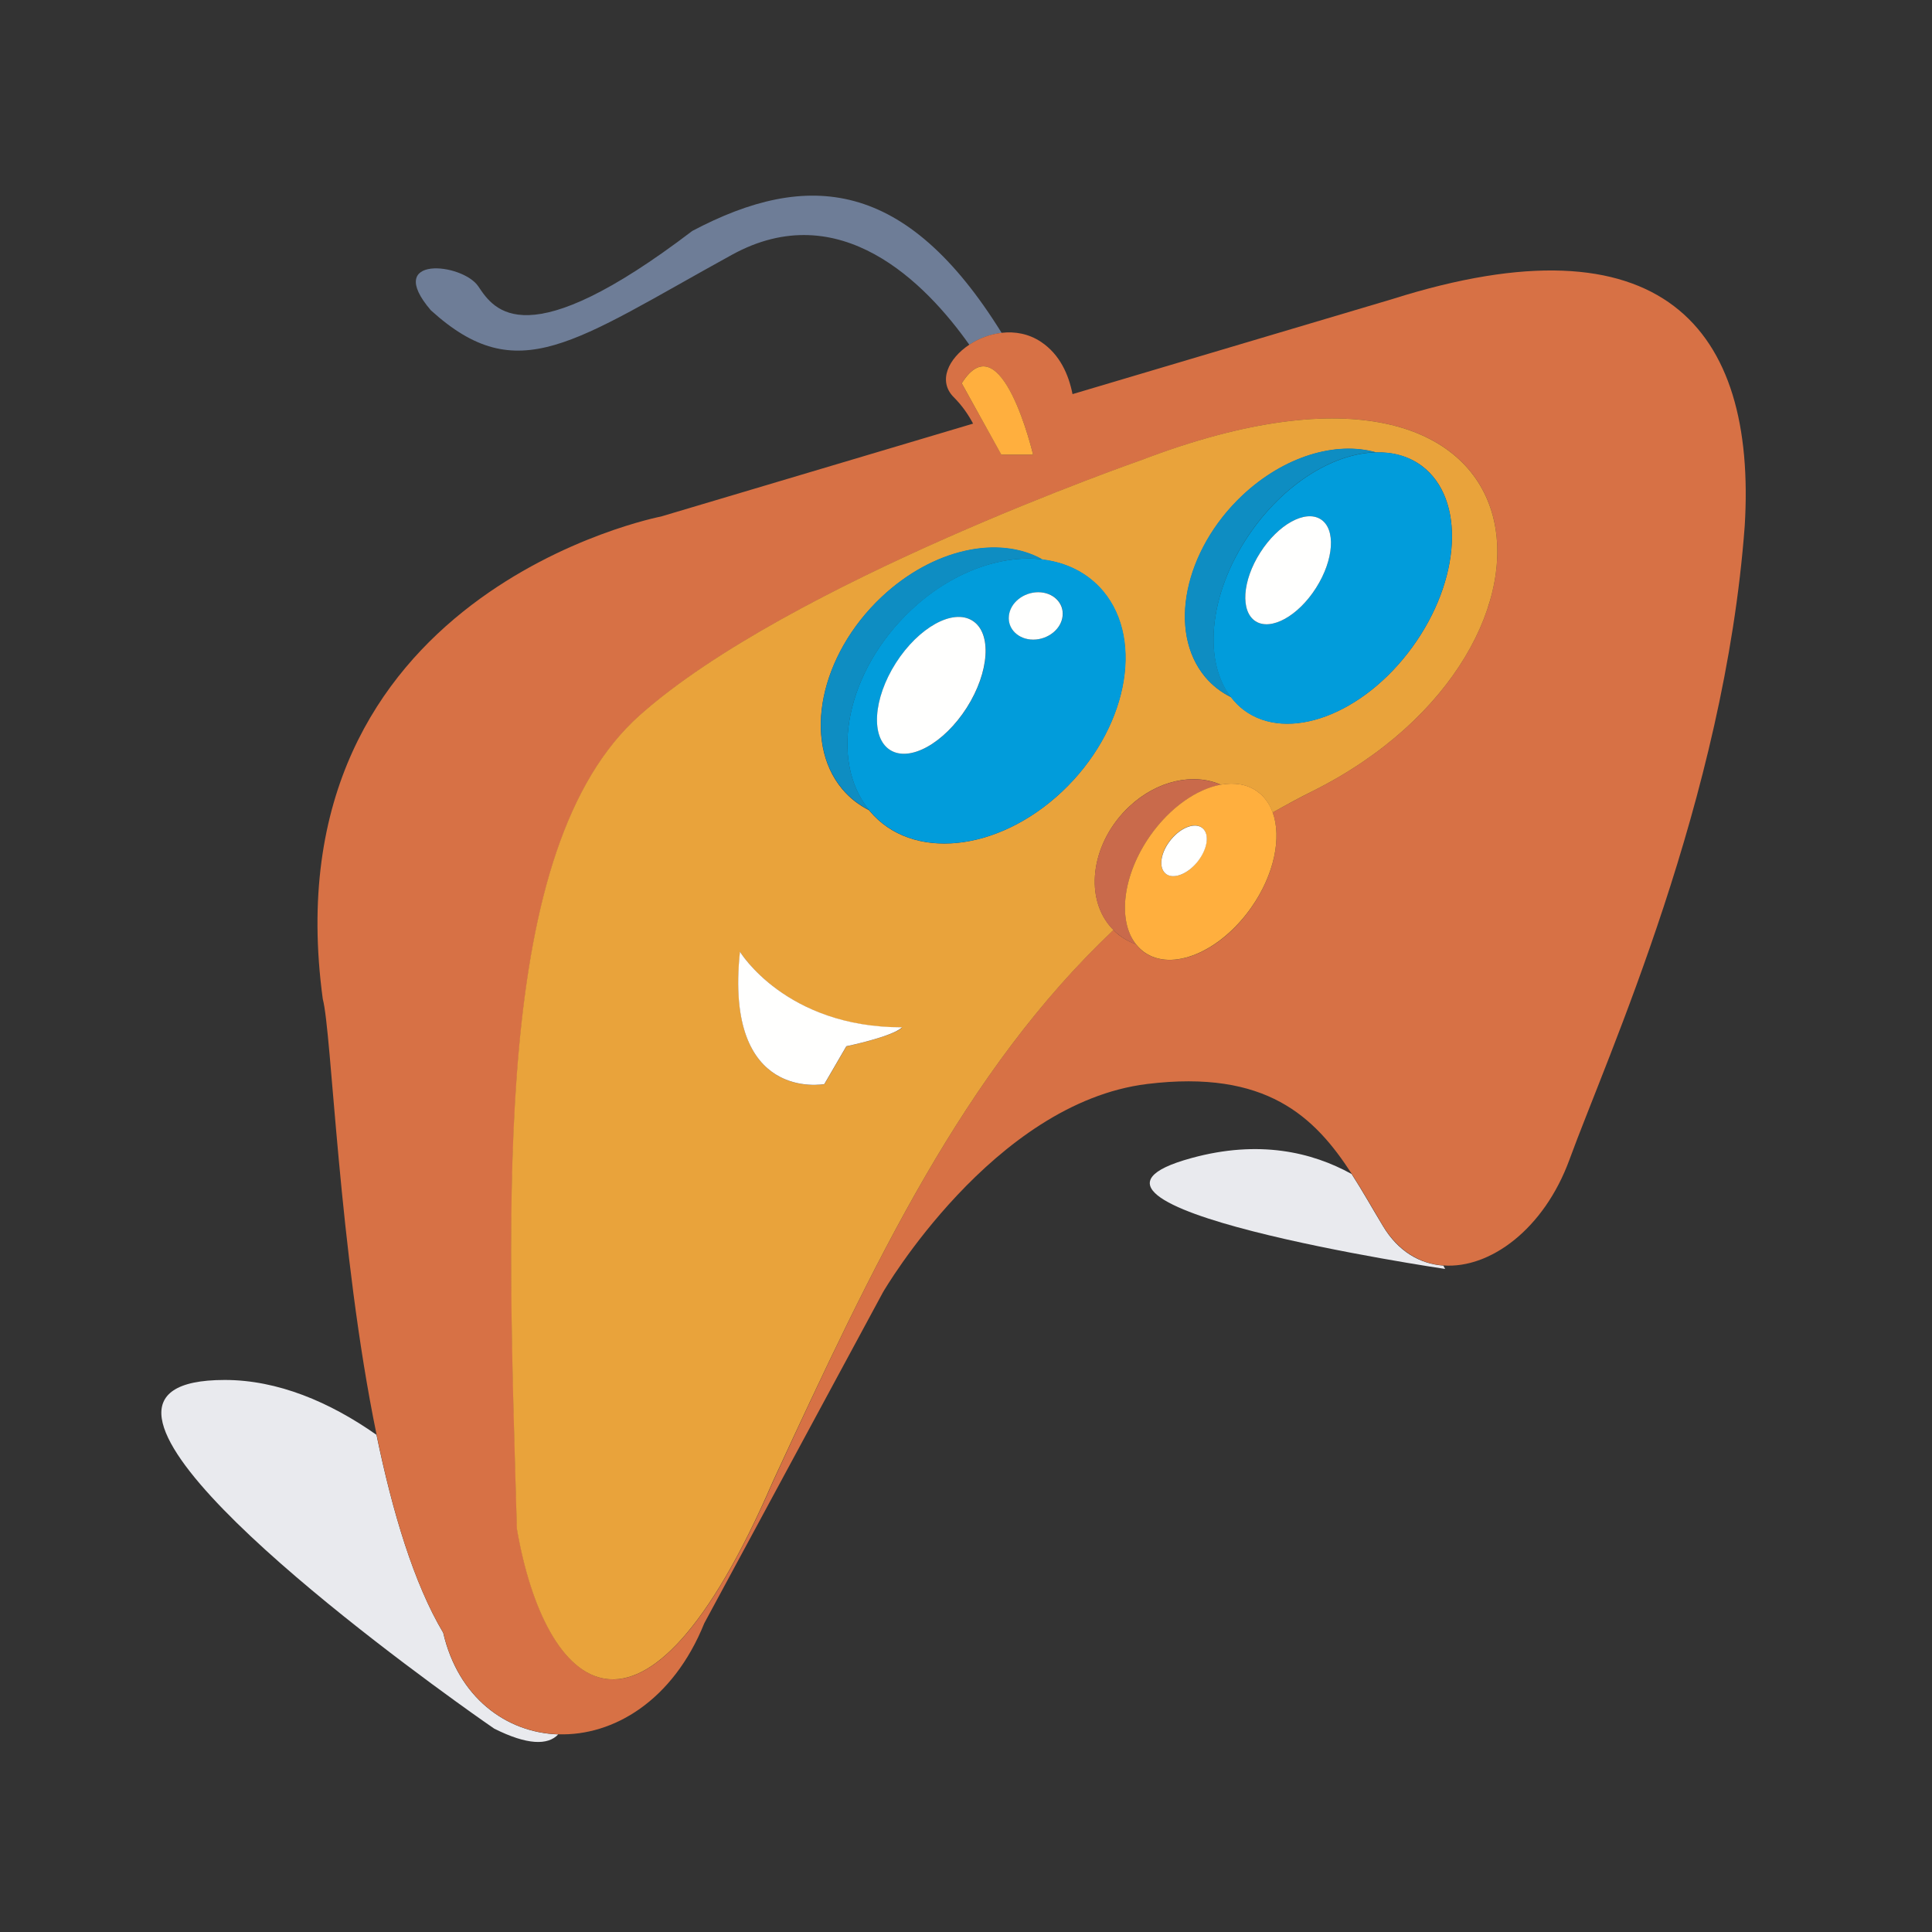 <?xml version="1.0" encoding="utf-8"?>
<!-- Generator: Adobe Illustrator 18.1.0, SVG Export Plug-In . SVG Version: 6.00 Build 0)  -->
<svg version="1.1" id="Layer_1" xmlns="http://www.w3.org/2000/svg" xmlns:xlink="http://www.w3.org/1999/xlink" x="0px" y="0px"
	 viewBox="0 0 1500 1500" enable-background="new 0 0 1500 1500" xml:space="preserve">
<rect x="0" y="0" width="1500" height="1500" fill="#333333" stroke="none"/>
<g>
	<path fill="#E9EAEE" d="M1073.7,951.9c-8.1-13.4-15.8-27.2-24.3-40.4c-30.9-17.1-72.1-26.7-124.3-12.4
		C789.8,936,1122,985.2,1122,985.2s-0.5-1-1.4-2.6C1102.3,981.3,1085.5,971.6,1073.7,951.9z"/>
	<path fill="#E9EAEE" d="M344.1,1267.7c-22.8-38.3-39.4-93.8-51.8-153.7c-36.4-25.6-76.8-42.6-117.8-42.6
		c-152.7,0,90.5,185.3,179,249.3c18.5,13.4,30.2,21.4,30.2,21.4c25.7,12.9,41.7,13,49.7,4.5C392.8,1345.2,355.7,1317.8,344.1,1267.7
		z"/>
	<path fill="#6E7D97" d="M537.5,179.3c-129.2,98.4-153.8,61.5-166.1,43.1c-12.3-18.4-73.8-24.6-36.9,18.5
		c67.7,61.5,110.7,24.6,233.8-43.1c83.7-46,150.3,21.8,184.3,69.9c7.2-4.8,16-8.2,25.1-9.2C703.5,138.8,627.3,131.8,537.5,179.3z"/>
	<path fill="#D77145" d="M1081,232.2L832.7,306c-3-15.2-9.8-30.8-24.5-40.6c-9.5-6.3-20.2-8.2-30.5-7c-9.1,1-17.9,4.4-25.1,9.2
		c-16.2,10.7-24.7,28.2-12.1,40.8c6.6,6.6,11.4,13.7,15,20.5l-242.2,72.1c0,0-305.5,58.8-262.7,374.6c7,25.9,12.3,195.2,41.8,338.4
		c12.4,60,28.9,115.4,51.8,153.7c11.6,50.1,48.8,77.5,89.3,78.8c42.6,1.4,89-25.9,113.3-86.2l138.8-257.1
		c0,0,85.3-146.9,205.1-161.6c92.5-11.3,130.1,25.4,158.8,69.8c8.5,13.1,16.2,26.9,24.3,40.4c11.9,19.6,28.7,29.4,46.9,30.7
		c36.3,2.6,78.1-28.3,97.8-82.1c29.5-80.8,120.3-279.1,136.1-492.1C1364,254.2,1289.9,166.1,1081,232.2z M746.7,297.6
		c30.7-49.2,55.4,55.4,55.4,55.4h-24.6L746.7,297.6z M1019.3,614.1c-10.7,5.4-21.1,11-31.2,16.7c7.1,19.5,1.3,48.4-16.7,74
		c-24.2,34.5-61.4,49.9-83.1,34.5c-2.5-1.8-4.6-3.9-6.5-6.3c-6.5-2.3-12.4-5.9-17.4-11C748.2,832.1,679,979.5,600.2,1150.2
		c-101.7,235-177.3,161.6-198.7,36.7c-7.3-257.1-20-528.8,95.4-631.6c115.4-102.8,390-198.3,390-198.3
		C1213.2,232.2,1239.8,503.9,1019.3,614.1z"/>
	<path fill="#D77145" d="M886.7,357c0,0-274.6,95.5-390,198.3c-115.4,102.8-102.7,374.6-95.4,631.6
		c21.4,124.8,97.1,198.3,198.7-36.7C679,979.5,748.2,832.1,864.5,722c-1-1-1.9-1.9-2.8-3c-20.3-24.3-13.6-65.8,14.8-92.6
		c21.8-20.6,50.2-26.5,71.3-17.2c10.5-1.9,20.4-0.4,28.3,5.2c5.6,4,9.5,9.6,12,16.4c10.1-5.7,20.5-11.4,31.2-16.7
		C1239.8,503.9,1213.2,232.2,886.7,357z M657.2,812.4l-17.1,29.4c0,0-78.1,14.7-65.5-102.8c0,0,35.5,58.8,125.9,58.8
		C692.7,805,657.2,812.4,657.2,812.4z M824.5,614.7c-50.1,47.1-116.9,53.9-149.3,15c-0.2-0.2-0.3-0.4-0.5-0.6
		c-7.9-4-15-9.4-20.9-16.5c-31-37.2-17.3-103.9,30.6-149c40-37.6,91.1-48.2,124.9-29.1c18.7,2.2,35.2,10.3,47.1,24.6
		C888.9,497.8,874.5,567.5,824.5,614.7z M1096.4,502.6c-38.1,52.3-96.7,74.1-130.7,48.6c-3.8-2.8-7-6.2-9.9-9.9
		c-7.6-3.7-14.4-9-20.1-15.7c-29.3-35.2-16.3-98.2,28.9-140.9c32.4-30.5,72.6-42.2,103.6-33.5c13.3-0.3,25.6,3,35.7,10.5
		C1137.9,387.2,1134.5,450.3,1096.4,502.6z"/>
	<path opacity="0.46" fill="#FFDD30" d="M886.7,357c0,0-274.6,95.5-390,198.3c-115.4,102.8-102.7,374.6-95.4,631.6
		c21.4,124.8,97.1,198.3,198.7-36.7C679,979.5,748.2,832.1,864.5,722c-1-1-1.9-1.9-2.8-3c-20.3-24.3-13.6-65.8,14.8-92.6
		c21.8-20.6,50.2-26.5,71.3-17.2c10.5-1.9,20.4-0.4,28.3,5.2c5.6,4,9.5,9.6,12,16.4c10.1-5.7,20.5-11.4,31.2-16.7
		C1239.8,503.9,1213.2,232.2,886.7,357z M657.2,812.4l-17.1,29.4c0,0-78.1,14.7-65.5-102.8c0,0,35.5,58.8,125.9,58.8
		C692.7,805,657.2,812.4,657.2,812.4z M824.5,614.7c-50.1,47.1-116.9,53.9-149.3,15c-0.2-0.2-0.3-0.4-0.5-0.6
		c-7.9-4-15-9.4-20.9-16.5c-31-37.2-17.3-103.9,30.6-149c40-37.6,91.1-48.2,124.9-29.1c18.7,2.2,35.2,10.3,47.1,24.6
		C888.9,497.8,874.5,567.5,824.5,614.7z M1096.4,502.6c-38.1,52.3-96.7,74.1-130.7,48.6c-3.8-2.8-7-6.2-9.9-9.9
		c-7.6-3.7-14.4-9-20.1-15.7c-29.3-35.2-16.3-98.2,28.9-140.9c32.4-30.5,72.6-42.2,103.6-33.5c13.3-0.3,25.6,3,35.7,10.5
		C1137.9,387.2,1134.5,450.3,1096.4,502.6z"/>
	<path fill="#019CDB" d="M707.2,473.9c31.7-29.8,70-43.4,102.2-39.6c-33.8-19.1-84.9-8.5-124.9,29.1c-47.9,45.1-61.6,111.8-30.6,149
		c5.9,7.1,13,12.5,20.9,16.5C643,590,657.4,520.8,707.2,473.9z"/>
	<path opacity="0.2" fill="#45505F" d="M707.2,473.9c31.7-29.8,70-43.4,102.2-39.6c-33.8-19.1-84.9-8.5-124.9,29.1
		c-47.9,45.1-61.6,111.8-30.6,149c5.9,7.1,13,12.5,20.9,16.5C643,590,657.4,520.8,707.2,473.9z"/>
	<path fill="#019CDB" d="M973.1,410.3c26.8-36.8,63.7-58.4,95-59.2c-31-8.7-71.1,3-103.6,33.5c-45.3,42.7-58.2,105.8-28.9,140.9
		c5.6,6.8,12.5,12,20.1,15.7C932.9,511.8,939.2,456.9,973.1,410.3z"/>
	<path opacity="0.2" fill="#45505F" d="M973.1,410.3c26.8-36.8,63.7-58.4,95-59.2c-31-8.7-71.1,3-103.6,33.5
		c-45.3,42.7-58.2,105.8-28.9,140.9c5.6,6.8,12.5,12,20.1,15.7C932.9,511.8,939.2,456.9,973.1,410.3z"/>
	<path fill="#D77145" d="M893,648.9c15.5-22,36.2-36.2,54.8-39.6c-21.2-9.3-49.5-3.4-71.3,17.2c-28.5,26.8-35.1,68.3-14.8,92.6
		c0.9,1.1,1.9,2,2.8,3c5,5,10.9,8.7,17.4,11C867.5,714.6,871.6,679.4,893,648.9z"/>
	<path opacity="0.2" fill="#945465" d="M893,648.9c15.5-22,36.2-36.2,54.8-39.6c-21.2-9.3-49.5-3.4-71.3,17.2
		c-28.5,26.8-35.1,68.3-14.8,92.6c0.9,1.1,1.9,2,2.8,3c5,5,10.9,8.7,17.4,11C867.5,714.6,871.6,679.4,893,648.9z"/>
	<path fill="#019CDB" d="M809.3,434.3c-32.1-3.8-70.5,9.7-102.2,39.6C657.4,520.8,643,590,674.8,629c0.2,0.2,0.3,0.4,0.5,0.6
		c32.4,38.9,99.2,32.2,149.3-15c50.1-47.1,64.4-116.9,32-155.7C844.6,444.7,828,436.6,809.3,434.3z M806.2,459.8
		c11.5,0,20,8.2,18.9,18.4c-1.1,10.1-11.3,18.4-22.8,18.4c-11.5,0-20-8.2-18.9-18.4C784.4,468.1,794.6,459.8,806.2,459.8z
		 M695.6,514.8c17.6-27.7,44.3-42.5,59.5-32.9c15.2,9.6,13.2,39.8-4.4,67.5c-17.7,27.7-44.3,42.5-59.5,32.9
		C675.9,572.7,677.9,542.5,695.6,514.8z"/>
	<path fill="#019CDB" d="M1103.8,361.7c-10.1-7.6-22.4-10.9-35.7-10.5c-31.4,0.8-68.2,22.4-95,59.2c-33.9,46.5-40.3,101.5-17.4,131
		c2.9,3.7,6.1,7,9.9,9.9c34,25.5,92.6,3.7,130.7-48.6C1134.5,450.3,1137.9,387.2,1103.8,361.7z M978.4,429.1
		c13.9-21.9,34.9-33.5,46.9-26c12,7.5,10.4,31.4-3.5,53.3c-13.9,21.9-34.9,33.5-46.9,26C962.9,474.8,964.5,450.9,978.4,429.1z"/>
	<path fill="#FFFFFE" d="M574.5,738.9c-12.5,117.5,65.5,102.8,65.5,102.8l17.1-29.4c0,0,35.6-7.3,43.3-14.7
		C610,797.7,574.5,738.9,574.5,738.9z"/>
	<path fill="#FFAF3E" d="M976.1,614.4c-7.8-5.6-17.7-7.1-28.3-5.2c-18.6,3.4-39.3,17.6-54.8,39.6c-21.4,30.5-25.5,65.7-11.2,84.1
		c1.9,2.4,4,4.5,6.5,6.3c21.6,15.5,58.8,0,83.1-34.5c18-25.6,23.8-54.5,16.7-74C985.7,624,981.7,618.4,976.1,614.4z M904.8,678.1
		c-5.6-4.9-3.7-16.7,4.3-26.4c8-9.7,19-13.6,24.6-8.7c5.6,4.9,3.6,16.7-4.4,26.4C921.4,679.2,910.3,683,904.8,678.1z"/>
	<path fill="#FFFFFE" d="M691.1,582.3c15.2,9.6,41.8-5.2,59.5-32.9c17.6-27.7,19.6-58,4.4-67.5c-15.2-9.6-41.8,5.2-59.5,32.9
		C677.9,542.5,675.9,572.7,691.1,582.3z"/>
	<path fill="#FFFFFE" d="M974.9,482.4c12,7.5,33-4.1,46.9-26c13.9-21.9,15.5-45.8,3.5-53.3c-12-7.5-33,4.1-46.9,26
		C964.5,450.9,962.9,474.8,974.9,482.4z"/>
	<path fill="#FFFFFE" d="M802.2,496.6c11.5,0,21.8-8.2,22.8-18.4c1.1-10.1-7.4-18.4-18.9-18.4c-11.5,0-21.8,8.2-22.8,18.4
		C782.2,488.3,790.7,496.6,802.2,496.6z"/>
	<path fill="#FFFFFE" d="M929.4,669.5c8-9.7,10-21.5,4.4-26.4c-5.6-4.9-16.6-1-24.6,8.7c-8,9.7-10,21.5-4.3,26.4
		C910.3,683,921.4,679.2,929.4,669.5z"/>
	<path fill="#FFAF3E" d="M802.1,353c0,0-24.6-104.6-55.4-55.4l30.7,55.4H802.1z"/>
</g>
</svg>
